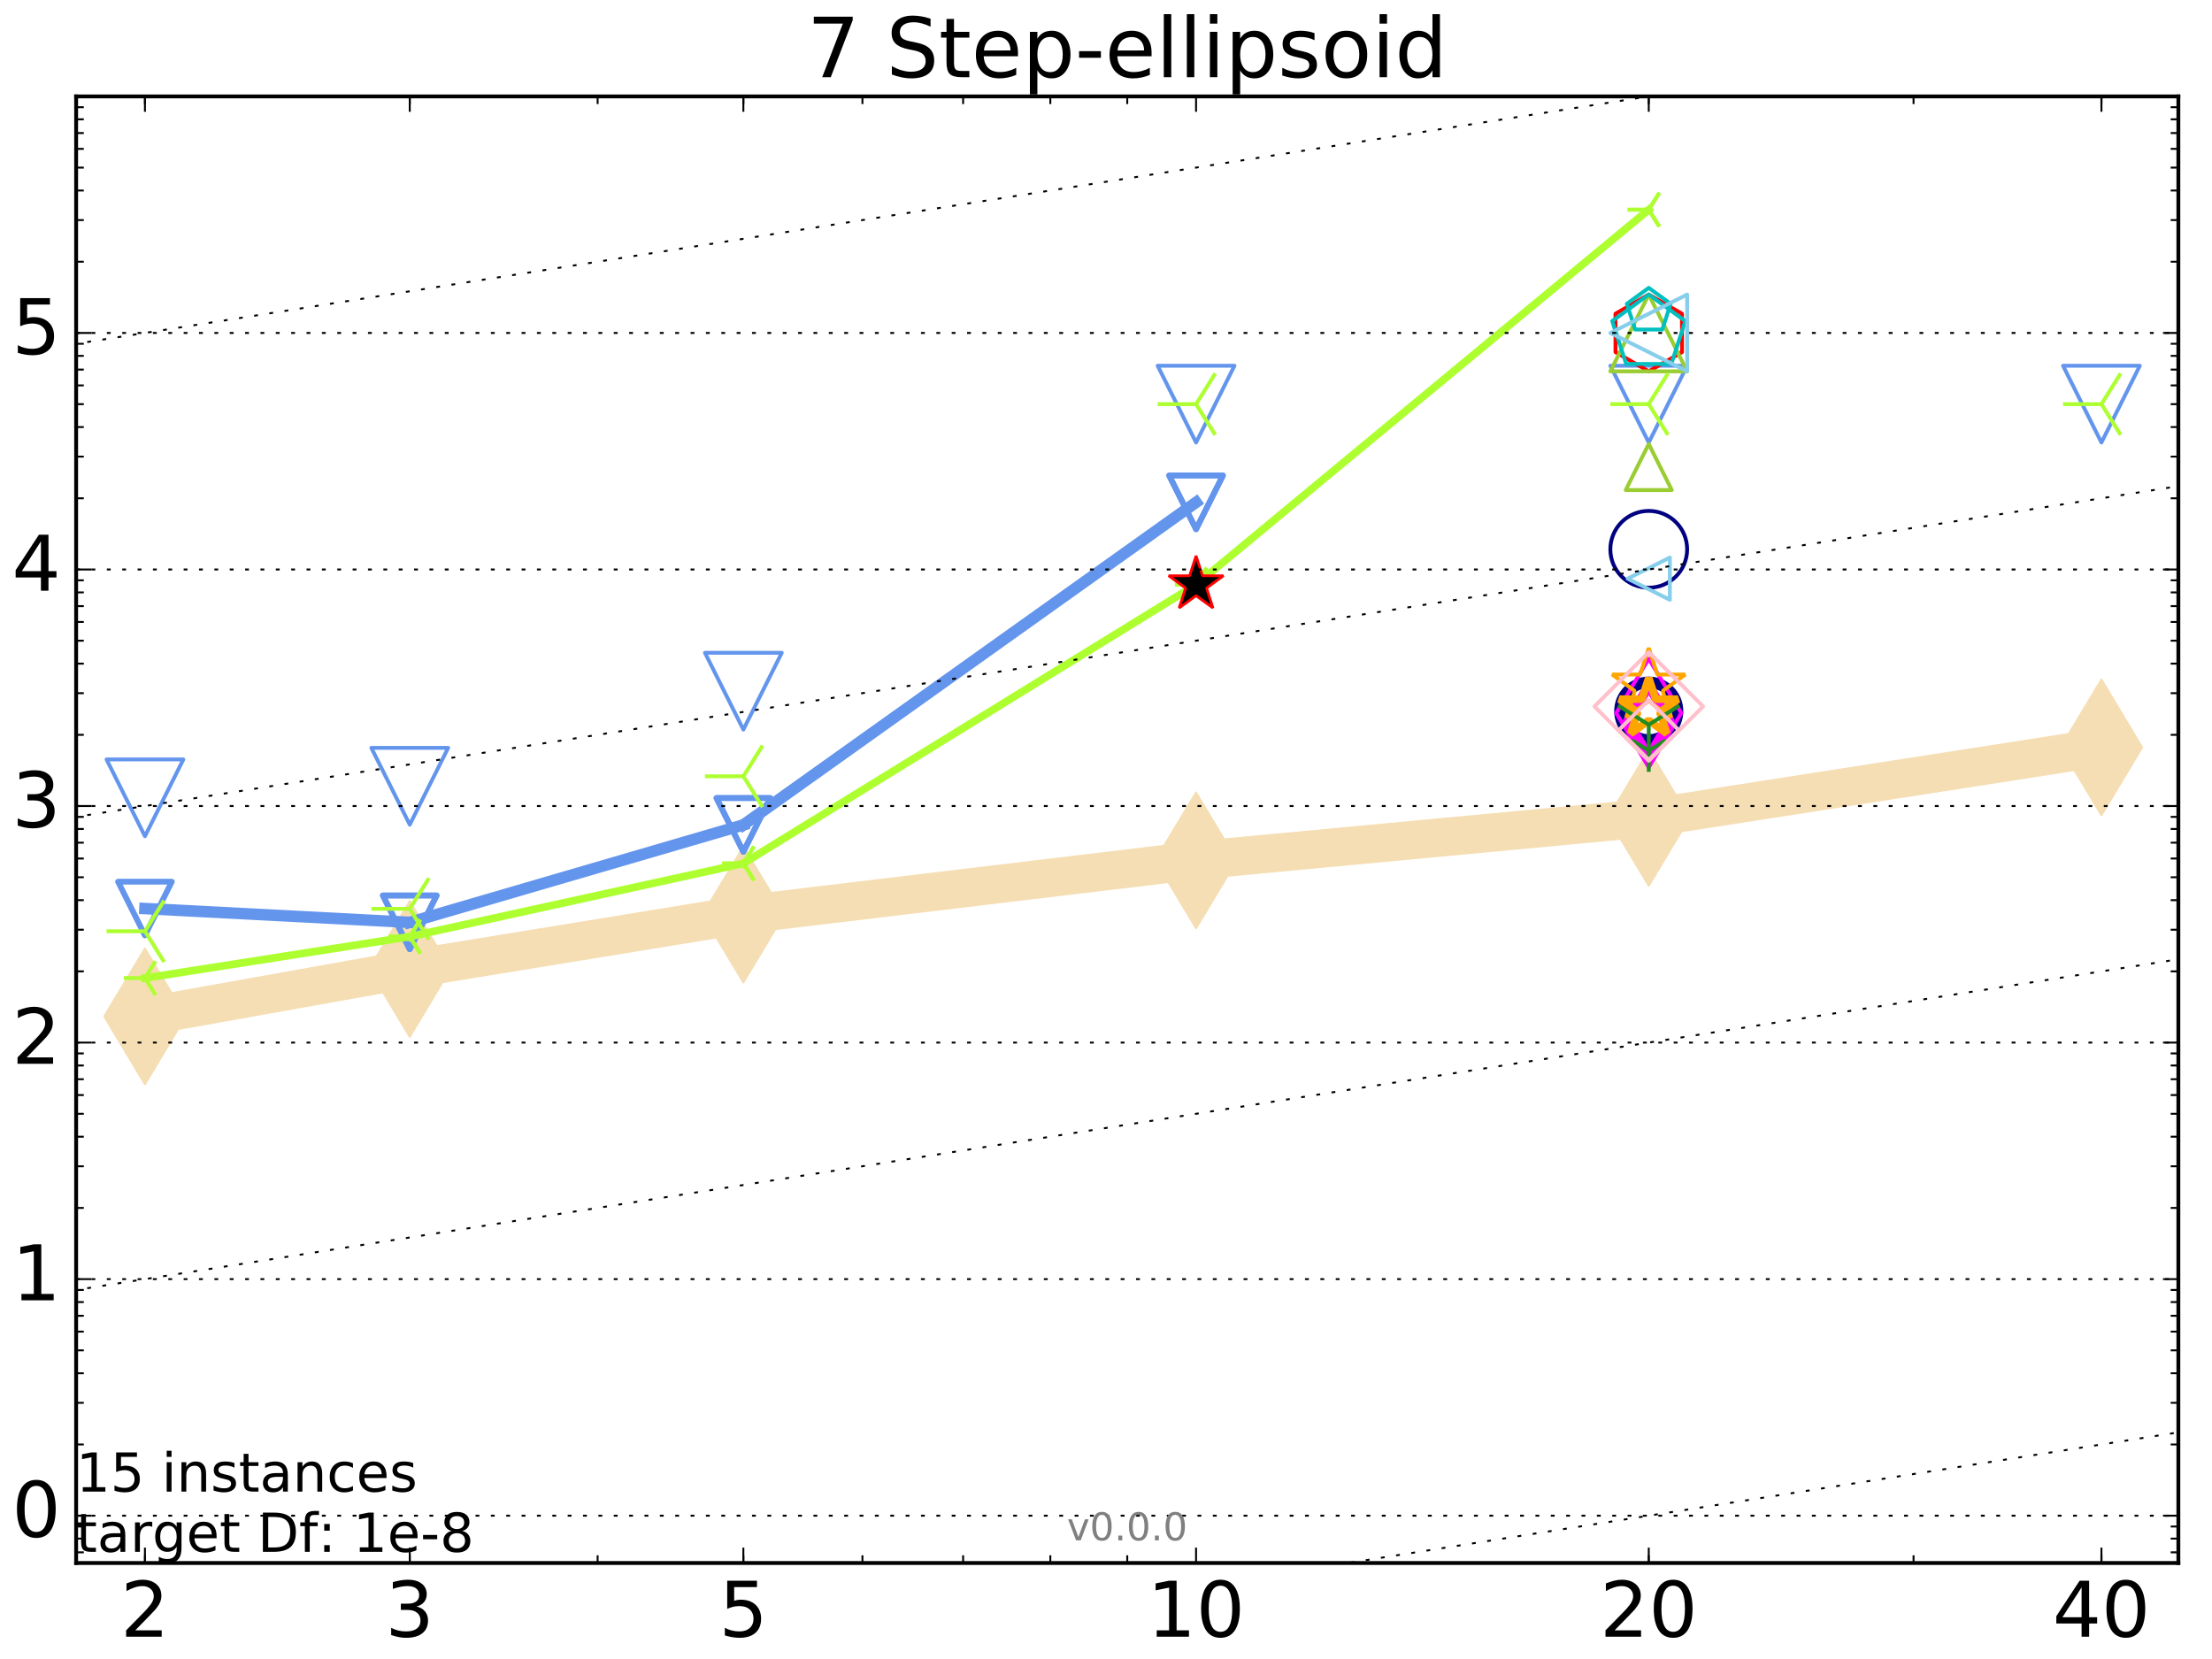 <?xml version="1.0" encoding="utf-8" standalone="no"?>
<!DOCTYPE svg PUBLIC "-//W3C//DTD SVG 1.1//EN"
  "http://www.w3.org/Graphics/SVG/1.1/DTD/svg11.dtd">
<!-- Created with matplotlib (http://matplotlib.org/) -->
<svg height="432pt" version="1.1" viewBox="0 0 576 432" width="576pt" xmlns="http://www.w3.org/2000/svg" xmlns:xlink="http://www.w3.org/1999/xlink">
 <defs>
  <style type="text/css">
*{stroke-linecap:butt;stroke-linejoin:round;stroke-miterlimit:100000;}
  </style>
 </defs>
 <g id="figure_1">
  <g id="patch_1">
   <path d="M 0 432 
L 576 432 
L 576 0 
L 0 0 
z
" style="fill:#ffffff;"/>
  </g>
  <g id="axes_1">
   <g id="patch_2">
    <path d="M 19.825 407 
L 567.24 407 
L 567.24 25.1 
L 19.825 25.1 
z
" style="fill:#ffffff;"/>
   </g>
   <g id="line2d_1">
    <path clip-path="url(#pfb5d97f71a)" d="M 37.743 264.675 
L 106.698 252.328 
L 193.571 238.158 
L 311.451 224.037 
L 429.33 212.973 
L 547.209 194.616 
" style="fill:none;stroke:#f5deb3;stroke-linecap:square;stroke-width:10.0;"/>
    <defs>
     <path d="M -0 17.678 
L 10.607 0 
L 0 -17.678 
L -10.607 -0 
z
" id="m21a278dffc" style="stroke:#f5deb3;stroke-linejoin:miter;stroke-width:0.5;"/>
    </defs>
    <g clip-path="url(#pfb5d97f71a)">
     <use style="fill:#f5deb3;stroke:#f5deb3;stroke-linejoin:miter;stroke-width:0.5;" x="37.743" xlink:href="#m21a278dffc" y="264.675"/>
     <use style="fill:#f5deb3;stroke:#f5deb3;stroke-linejoin:miter;stroke-width:0.5;" x="106.698" xlink:href="#m21a278dffc" y="252.328"/>
     <use style="fill:#f5deb3;stroke:#f5deb3;stroke-linejoin:miter;stroke-width:0.5;" x="193.571" xlink:href="#m21a278dffc" y="238.158"/>
     <use style="fill:#f5deb3;stroke:#f5deb3;stroke-linejoin:miter;stroke-width:0.5;" x="311.451" xlink:href="#m21a278dffc" y="224.037"/>
     <use style="fill:#f5deb3;stroke:#f5deb3;stroke-linejoin:miter;stroke-width:0.5;" x="429.33" xlink:href="#m21a278dffc" y="212.973"/>
     <use style="fill:#f5deb3;stroke:#f5deb3;stroke-linejoin:miter;stroke-width:0.5;" x="547.209" xlink:href="#m21a278dffc" y="194.616"/>
    </g>
   </g>
   <g id="line2d_2">
    <path clip-path="url(#pfb5d97f71a)" d="M 429.33 185.183 
" style="fill:none;stroke:#000080;stroke-linecap:square;stroke-width:4.0;"/>
    <defs>
     <path d="M 0 7.5 
C 1.989 7.5 3.897 6.71 5.303 5.303 
C 6.71 3.897 7.5 1.989 7.5 0 
C 7.5 -1.989 6.71 -3.897 5.303 -5.303 
C 3.897 -6.71 1.989 -7.5 0 -7.5 
C -1.989 -7.5 -3.897 -6.71 -5.303 -5.303 
C -6.71 -3.897 -7.5 -1.989 -7.5 0 
C -7.5 1.989 -6.71 3.897 -5.303 5.303 
C -3.897 6.71 -1.989 7.5 0 7.5 
z
" id="m4b428299e8" style="stroke:#000080;stroke-width:3.0;"/>
    </defs>
    <g clip-path="url(#pfb5d97f71a)">
     <use style="fill:none;stroke:#000080;stroke-width:3.0;" x="429.33" xlink:href="#m4b428299e8" y="185.183"/>
    </g>
   </g>
   <g id="line2d_3"/>
   <g id="line2d_4">
    <defs>
     <path d="M 0 10 
C 2.652 10 5.196 8.946 7.071 7.071 
C 8.946 5.196 10 2.652 10 0 
C 10 -2.652 8.946 -5.196 7.071 -7.071 
C 5.196 -8.946 2.652 -10 0 -10 
C -2.652 -10 -5.196 -8.946 -7.071 -7.071 
C -8.946 -5.196 -10 -2.652 -10 0 
C -10 2.652 -8.946 5.196 -7.071 7.071 
C -5.196 8.946 -2.652 10 0 10 
z
" id="mcd83661986" style="stroke:#000080;"/>
    </defs>
    <g clip-path="url(#pfb5d97f71a)">
     <use style="fill:none;stroke:#000080;" x="429.33" xlink:href="#mcd83661986" y="143.04"/>
    </g>
   </g>
   <g id="line2d_5">
    <path clip-path="url(#pfb5d97f71a)" d="M 429.33 187.821 
" style="fill:none;stroke:#ff00ff;stroke-linecap:square;stroke-width:3.667;"/>
    <defs>
     <path d="M -0 9.192 
L 5.515 0 
L 0 -9.192 
L -5.515 -0 
z
" id="mdcb24e6e58" style="stroke:#ff00ff;stroke-linejoin:miter;stroke-width:2.5;"/>
    </defs>
    <g clip-path="url(#pfb5d97f71a)">
     <use style="fill:none;stroke:#ff00ff;stroke-linejoin:miter;stroke-width:2.5;" x="429.33" xlink:href="#mdcb24e6e58" y="187.821"/>
    </g>
   </g>
   <g id="line2d_6"/>
   <g id="line2d_7">
    <defs>
     <path d="M -0 14.142 
L 8.485 0 
L -0 -14.142 
L -8.485 -0 
z
" id="m1db93ea1ec" style="stroke:#ff00ff;stroke-linejoin:miter;"/>
    </defs>
    <g clip-path="url(#pfb5d97f71a)">
     <use style="fill:none;stroke:#ff00ff;stroke-linejoin:miter;" x="429.33" xlink:href="#m1db93ea1ec" y="185.685"/>
    </g>
   </g>
   <g id="line2d_8">
    <path clip-path="url(#pfb5d97f71a)" d="M 429.33 184.537 
" style="fill:none;stroke:#ffa500;stroke-linecap:square;stroke-width:3.333;"/>
    <defs>
     <path d="M 0 -8 
L -1.796 -2.472 
L -7.608 -2.472 
L -2.906 0.944 
L -4.702 6.472 
L -0 3.056 
L 4.702 6.472 
L 2.906 0.944 
L 7.608 -2.472 
L 1.796 -2.472 
z
" id="m70373455e2" style="stroke:#ffa500;stroke-linejoin:bevel;stroke-width:2.0;"/>
    </defs>
    <g clip-path="url(#pfb5d97f71a)">
     <use style="fill:none;stroke:#ffa500;stroke-linejoin:bevel;stroke-width:2.0;" x="429.33" xlink:href="#m70373455e2" y="184.537"/>
    </g>
   </g>
   <g id="line2d_9"/>
   <g id="line2d_10">
    <defs>
     <path d="M 0 -10 
L -2.245 -3.09 
L -9.511 -3.09 
L -3.633 1.18 
L -5.878 8.09 
L -0 3.82 
L 5.878 8.09 
L 3.633 1.18 
L 9.511 -3.09 
L 2.245 -3.09 
z
" id="me9d65699bd" style="stroke:#ffa500;stroke-linejoin:bevel;"/>
    </defs>
    <g clip-path="url(#pfb5d97f71a)">
     <use style="fill:none;stroke:#ffa500;stroke-linejoin:bevel;" x="429.33" xlink:href="#me9d65699bd" y="178.739"/>
    </g>
   </g>
   <g id="line2d_11">
    <path clip-path="url(#pfb5d97f71a)" d="M 37.743 236.587 
L 106.698 240.177 
" style="fill:none;stroke:#6495ed;stroke-linecap:square;stroke-width:3.0;"/>
    <defs>
     <path d="M -0 7 
L 7 -7 
L -7 -7 
z
" id="m2d7ff81c3f" style="stroke:#6495ed;stroke-linejoin:miter;stroke-width:1.5;"/>
    </defs>
    <g clip-path="url(#pfb5d97f71a)">
     <use style="fill:none;stroke:#6495ed;stroke-linejoin:miter;stroke-width:1.5;" x="37.743" xlink:href="#m2d7ff81c3f" y="236.587"/>
     <use style="fill:none;stroke:#6495ed;stroke-linejoin:miter;stroke-width:1.5;" x="106.698" xlink:href="#m2d7ff81c3f" y="240.177"/>
    </g>
   </g>
   <g id="line2d_12">
    <path clip-path="url(#pfb5d97f71a)" d="M 106.698 240.177 
L 193.571 214.807 
" style="fill:none;stroke:#6495ed;stroke-linecap:square;stroke-width:3.0;"/>
    <g clip-path="url(#pfb5d97f71a)">
     <use style="fill:none;stroke:#6495ed;stroke-linejoin:miter;stroke-width:1.5;" x="106.698" xlink:href="#m2d7ff81c3f" y="240.177"/>
     <use style="fill:none;stroke:#6495ed;stroke-linejoin:miter;stroke-width:1.5;" x="193.571" xlink:href="#m2d7ff81c3f" y="214.807"/>
    </g>
   </g>
   <g id="line2d_13">
    <path clip-path="url(#pfb5d97f71a)" d="M 193.571 214.807 
L 311.451 130.811 
" style="fill:none;stroke:#6495ed;stroke-linecap:square;stroke-width:3.0;"/>
    <g clip-path="url(#pfb5d97f71a)">
     <use style="fill:none;stroke:#6495ed;stroke-linejoin:miter;stroke-width:1.5;" x="193.571" xlink:href="#m2d7ff81c3f" y="214.807"/>
     <use style="fill:none;stroke:#6495ed;stroke-linejoin:miter;stroke-width:1.5;" x="311.451" xlink:href="#m2d7ff81c3f" y="130.811"/>
    </g>
   </g>
   <g id="line2d_14">
    <path clip-path="url(#pfb5d97f71a)" d="M 311.451 130.811 
" style="fill:none;stroke:#6495ed;stroke-linecap:square;stroke-width:3.0;"/>
    <g clip-path="url(#pfb5d97f71a)">
     <use style="fill:none;stroke:#6495ed;stroke-linejoin:miter;stroke-width:1.5;" x="311.451" xlink:href="#m2d7ff81c3f" y="130.811"/>
    </g>
   </g>
   <g id="line2d_15"/>
   <g id="line2d_16">
    <defs>
     <path d="M -0 10 
L 10 -10 
L -10 -10 
z
" id="m7fc07a6483" style="stroke:#6495ed;stroke-linejoin:miter;"/>
    </defs>
    <g clip-path="url(#pfb5d97f71a)">
     <use style="fill:none;stroke:#6495ed;stroke-linejoin:miter;" x="37.743" xlink:href="#m7fc07a6483" y="207.757"/>
     <use style="fill:none;stroke:#6495ed;stroke-linejoin:miter;" x="106.698" xlink:href="#m7fc07a6483" y="204.739"/>
     <use style="fill:none;stroke:#6495ed;stroke-linejoin:miter;" x="193.571" xlink:href="#m7fc07a6483" y="179.987"/>
     <use style="fill:none;stroke:#6495ed;stroke-linejoin:miter;" x="311.451" xlink:href="#m7fc07a6483" y="105.239"/>
     <use style="fill:none;stroke:#6495ed;stroke-linejoin:miter;" x="429.33" xlink:href="#m7fc07a6483" y="105.239"/>
     <use style="fill:none;stroke:#6495ed;stroke-linejoin:miter;" x="547.209" xlink:href="#m7fc07a6483" y="105.239"/>
    </g>
   </g>
   <g id="line2d_17"/>
   <g id="line2d_18">
    <defs>
     <path d="M 0 -10 
L -8.66 -5 
L -8.66 5 
L -0 10 
L 8.66 5 
L 8.66 -5 
z
" id="mfe85f523aa" style="stroke:#ff0000;stroke-linejoin:miter;"/>
    </defs>
    <g clip-path="url(#pfb5d97f71a)">
     <use style="fill:none;stroke:#ff0000;stroke-linejoin:miter;" x="429.33" xlink:href="#mfe85f523aa" y="86.696"/>
    </g>
   </g>
   <g id="line2d_19">
    <path clip-path="url(#pfb5d97f71a)" d="M 429.33 121.612 
" style="fill:none;stroke:#9acd32;stroke-linecap:square;stroke-width:2.333;"/>
    <defs>
     <path d="M 0 -6 
L -6 6 
L 6 6 
z
" id="ma0e21cd5e1" style="stroke:#9acd32;stroke-linejoin:miter;"/>
    </defs>
    <g clip-path="url(#pfb5d97f71a)">
     <use style="fill:none;stroke:#9acd32;stroke-linejoin:miter;" x="429.33" xlink:href="#ma0e21cd5e1" y="121.612"/>
    </g>
   </g>
   <g id="line2d_20"/>
   <g id="line2d_21">
    <defs>
     <path d="M 0 -10 
L -10 10 
L 10 10 
z
" id="mb937a6c3fe" style="stroke:#9acd32;stroke-linejoin:miter;"/>
    </defs>
    <g clip-path="url(#pfb5d97f71a)">
     <use style="fill:none;stroke:#9acd32;stroke-linejoin:miter;" x="429.33" xlink:href="#mb937a6c3fe" y="86.697"/>
    </g>
   </g>
   <g id="line2d_22">
    <path clip-path="url(#pfb5d97f71a)" d="M 429.33 80.96 
" style="fill:none;stroke:#00bfbf;stroke-linecap:square;stroke-width:2.0;"/>
    <defs>
     <path d="M 0 -6 
L -5.706 -1.854 
L -3.527 4.854 
L 3.527 4.854 
L 5.706 -1.854 
z
" id="m4c05385441" style="stroke:#00bfbf;stroke-linejoin:miter;"/>
    </defs>
    <g clip-path="url(#pfb5d97f71a)">
     <use style="fill:none;stroke:#00bfbf;stroke-linejoin:miter;" x="429.33" xlink:href="#m4c05385441" y="80.96"/>
    </g>
   </g>
   <g id="line2d_23"/>
   <g id="line2d_24">
    <defs>
     <path d="M 0 -10 
L -9.511 -3.09 
L -5.878 8.09 
L 5.878 8.09 
L 9.511 -3.09 
z
" id="m7a6f596768" style="stroke:#00bfbf;stroke-linejoin:miter;"/>
    </defs>
    <g clip-path="url(#pfb5d97f71a)">
     <use style="fill:none;stroke:#00bfbf;stroke-linejoin:miter;" x="429.33" xlink:href="#m7a6f596768" y="86.697"/>
    </g>
   </g>
   <g id="line2d_25">
    <path clip-path="url(#pfb5d97f71a)" d="M 37.743 254.69 
L 106.698 243.893 
" style="fill:none;stroke:#adff2f;stroke-linecap:square;stroke-width:2.0;"/>
    <defs>
     <path d="M 0 0 
L -5.5 -0 
M 0 0 
L 2.75 4.4 
M 0 0 
L 2.75 -4.4 
" id="m418a93c170" style="stroke:#adff2f;"/>
    </defs>
    <g clip-path="url(#pfb5d97f71a)">
     <use style="fill:none;stroke:#adff2f;" x="37.743" xlink:href="#m418a93c170" y="254.69"/>
     <use style="fill:none;stroke:#adff2f;" x="106.698" xlink:href="#m418a93c170" y="243.893"/>
    </g>
   </g>
   <g id="line2d_26">
    <path clip-path="url(#pfb5d97f71a)" d="M 106.698 243.893 
L 193.571 224.828 
" style="fill:none;stroke:#adff2f;stroke-linecap:square;stroke-width:2.0;"/>
    <g clip-path="url(#pfb5d97f71a)">
     <use style="fill:none;stroke:#adff2f;" x="106.698" xlink:href="#m418a93c170" y="243.893"/>
     <use style="fill:none;stroke:#adff2f;" x="193.571" xlink:href="#m418a93c170" y="224.828"/>
    </g>
   </g>
   <g id="line2d_27">
    <path clip-path="url(#pfb5d97f71a)" d="M 193.571 224.828 
L 311.451 152.245 
" style="fill:none;stroke:#adff2f;stroke-linecap:square;stroke-width:2.0;"/>
    <g clip-path="url(#pfb5d97f71a)">
     <use style="fill:none;stroke:#adff2f;" x="193.571" xlink:href="#m418a93c170" y="224.828"/>
     <use style="fill:none;stroke:#adff2f;" x="311.451" xlink:href="#m418a93c170" y="152.245"/>
    </g>
   </g>
   <g id="line2d_28">
    <path clip-path="url(#pfb5d97f71a)" d="M 311.451 152.245 
L 429.33 54.601 
" style="fill:none;stroke:#adff2f;stroke-linecap:square;stroke-width:2.0;"/>
    <g clip-path="url(#pfb5d97f71a)">
     <use style="fill:none;stroke:#adff2f;" x="311.451" xlink:href="#m418a93c170" y="152.245"/>
     <use style="fill:none;stroke:#adff2f;" x="429.33" xlink:href="#m418a93c170" y="54.601"/>
    </g>
   </g>
   <g id="line2d_29">
    <path clip-path="url(#pfb5d97f71a)" d="M 429.33 54.601 
" style="fill:none;stroke:#adff2f;stroke-linecap:square;stroke-width:2.0;"/>
    <g clip-path="url(#pfb5d97f71a)">
     <use style="fill:none;stroke:#adff2f;" x="429.33" xlink:href="#m418a93c170" y="54.601"/>
    </g>
   </g>
   <g id="line2d_30"/>
   <g id="line2d_31">
    <defs>
     <path d="M 0 0 
L -10 -0 
M 0 0 
L 5 8 
M 0 0 
L 5 -8 
" id="m7f20ede378" style="stroke:#adff2f;"/>
    </defs>
    <g clip-path="url(#pfb5d97f71a)">
     <use style="fill:none;stroke:#adff2f;" x="37.743" xlink:href="#m7f20ede378" y="242.502"/>
     <use style="fill:none;stroke:#adff2f;" x="106.698" xlink:href="#m7f20ede378" y="236.657"/>
     <use style="fill:none;stroke:#adff2f;" x="193.571" xlink:href="#m7f20ede378" y="202.149"/>
     <use style="fill:none;stroke:#adff2f;" x="311.451" xlink:href="#m7f20ede378" y="105.239"/>
     <use style="fill:none;stroke:#adff2f;" x="429.33" xlink:href="#m7f20ede378" y="105.239"/>
     <use style="fill:none;stroke:#adff2f;" x="547.209" xlink:href="#m7f20ede378" y="105.239"/>
    </g>
   </g>
   <g id="line2d_32">
    <path clip-path="url(#pfb5d97f71a)" d="M 429.33 195.492 
" style="fill:none;stroke:#228b22;stroke-linecap:square;stroke-width:2.0;"/>
    <defs>
     <path d="M 0 0 
L 0 5.5 
M 0 0 
L 4.4 -2.75 
M 0 0 
L -4.4 -2.75 
" id="me9007b9fca" style="stroke:#228b22;"/>
    </defs>
    <g clip-path="url(#pfb5d97f71a)">
     <use style="fill:none;stroke:#228b22;" x="429.33" xlink:href="#me9007b9fca" y="195.492"/>
    </g>
   </g>
   <g id="line2d_33"/>
   <g id="line2d_34">
    <defs>
     <path d="M 0 0 
L 0 10 
M 0 0 
L 8 -5 
M 0 0 
L -8 -5 
" id="m58ac6ead00" style="stroke:#228b22;"/>
    </defs>
    <g clip-path="url(#pfb5d97f71a)">
     <use style="fill:none;stroke:#228b22;" x="429.33" xlink:href="#m58ac6ead00" y="188.712"/>
    </g>
   </g>
   <g id="line2d_35">
    <path clip-path="url(#pfb5d97f71a)" d="M 429.33 190.093 
" style="fill:none;stroke:#ffc0cb;stroke-linecap:square;stroke-width:2.0;"/>
    <defs>
     <path d="M -0 7.778 
L 7.778 0 
L 0 -7.778 
L -7.778 -0 
z
" id="m751abd5f91" style="stroke:#ffc0cb;stroke-linejoin:miter;"/>
    </defs>
    <g clip-path="url(#pfb5d97f71a)">
     <use style="fill:none;stroke:#ffc0cb;stroke-linejoin:miter;" x="429.33" xlink:href="#m751abd5f91" y="190.093"/>
    </g>
   </g>
   <g id="line2d_36"/>
   <g id="line2d_37">
    <defs>
     <path d="M -0 14.142 
L 14.142 0 
L 0 -14.142 
L -14.142 -0 
z
" id="mefaf049709" style="stroke:#ffc0cb;stroke-linejoin:miter;"/>
    </defs>
    <g clip-path="url(#pfb5d97f71a)">
     <use style="fill:none;stroke:#ffc0cb;stroke-linejoin:miter;" x="429.33" xlink:href="#mefaf049709" y="183.957"/>
    </g>
   </g>
   <g id="line2d_38">
    <path clip-path="url(#pfb5d97f71a)" d="M 429.33 150.685 
" style="fill:none;stroke:#87ceeb;stroke-linecap:square;stroke-width:2.0;"/>
    <defs>
     <path d="M -5.5 -0 
L 5.5 5.5 
L 5.5 -5.5 
z
" id="m21df80731a" style="stroke:#87ceeb;stroke-linejoin:miter;"/>
    </defs>
    <g clip-path="url(#pfb5d97f71a)">
     <use style="fill:none;stroke:#87ceeb;stroke-linejoin:miter;" x="429.33" xlink:href="#m21df80731a" y="150.685"/>
    </g>
   </g>
   <g id="line2d_39"/>
   <g id="line2d_40">
    <defs>
     <path d="M -10 -0 
L 10 10 
L 10 -10 
z
" id="m9eb7661111" style="stroke:#87ceeb;stroke-linejoin:miter;"/>
    </defs>
    <g clip-path="url(#pfb5d97f71a)">
     <use style="fill:none;stroke:#87ceeb;stroke-linejoin:miter;" x="429.33" xlink:href="#m9eb7661111" y="86.697"/>
    </g>
   </g>
   <g id="line2d_41">
    <defs>
     <path d="M 0 -7.5 
L -1.684 -2.318 
L -7.133 -2.318 
L -2.725 0.885 
L -4.408 6.068 
L -0 2.865 
L 4.408 6.068 
L 2.725 0.885 
L 7.133 -2.318 
L 1.684 -2.318 
z
" id="m79d1153290" style="stroke:#ff0000;stroke-linejoin:bevel;stroke-width:0.7;"/>
    </defs>
    <g clip-path="url(#pfb5d97f71a)">
     <use style="stroke:#ff0000;stroke-linejoin:bevel;stroke-width:0.7;" x="311.451" xlink:href="#m79d1153290" y="152.245"/>
    </g>
   </g>
   <g id="line2d_42">
    <path clip-path="url(#pfb5d97f71a)" d="M -353.844 517.874 
M 185.724 433 
L 577 371.452 
" style="fill:none;stroke:#000000;stroke-dasharray:1,3;stroke-dashoffset:0.0;stroke-width:0.5;"/>
   </g>
   <g id="line2d_43">
    <path clip-path="url(#pfb5d97f71a)" d="M -353.844 394.681 
M -1 339.178 
L 577 248.259 
" style="fill:none;stroke:#000000;stroke-dasharray:1,3;stroke-dashoffset:0.0;stroke-width:0.5;"/>
   </g>
   <g id="line2d_44">
    <path clip-path="url(#pfb5d97f71a)" d="M -353.844 271.487 
M -1 215.985 
L 577 125.065 
" style="fill:none;stroke:#000000;stroke-dasharray:1,3;stroke-dashoffset:0.0;stroke-width:0.5;"/>
   </g>
   <g id="line2d_45">
    <path clip-path="url(#pfb5d97f71a)" d="M -353.844 148.294 
M -1 92.791 
L 577 1.871 
" style="fill:none;stroke:#000000;stroke-dasharray:1,3;stroke-dashoffset:0.0;stroke-width:0.5;"/>
   </g>
   <g id="line2d_46">
    <path clip-path="url(#pfb5d97f71a)" d="M -353.844 25.1 
" style="fill:none;stroke:#000000;stroke-dasharray:1,3;stroke-dashoffset:0.0;stroke-width:0.5;"/>
   </g>
   <g id="patch_3">
    <path d="M 19.825 25.1 
L 567.24 25.1 
" style="fill:none;stroke:#000000;stroke-linecap:square;stroke-linejoin:miter;"/>
   </g>
   <g id="patch_4">
    <path d="M 567.24 407 
L 567.24 25.1 
" style="fill:none;stroke:#000000;stroke-linecap:square;stroke-linejoin:miter;"/>
   </g>
   <g id="patch_5">
    <path d="M 19.825 407 
L 567.24 407 
" style="fill:none;stroke:#000000;stroke-linecap:square;stroke-linejoin:miter;"/>
   </g>
   <g id="patch_6">
    <path d="M 19.825 407 
L 19.825 25.1 
" style="fill:none;stroke:#000000;stroke-linecap:square;stroke-linejoin:miter;"/>
   </g>
   <g id="matplotlib.axis_1">
    <g id="xtick_1">
     <g id="line2d_47">
      <defs>
       <path d="M 0 0 
L 0 -4 
" id="mf547103a39" style="stroke:#000000;stroke-width:0.5;"/>
      </defs>
      <g>
       <use style="stroke:#000000;stroke-width:0.5;" x="37.743" xlink:href="#mf547103a39" y="407.0"/>
      </g>
     </g>
     <g id="line2d_48">
      <defs>
       <path d="M 0 0 
L 0 4 
" id="m0c48e98f51" style="stroke:#000000;stroke-width:0.5;"/>
      </defs>
      <g>
       <use style="stroke:#000000;stroke-width:0.5;" x="37.743" xlink:href="#m0c48e98f51" y="25.1"/>
      </g>
     </g>
     <g id="text_1">
      <!-- 2 -->
      <defs>
       <path d="M 19.188 8.297 
L 53.609 8.297 
L 53.609 0 
L 7.328 0 
L 7.328 8.297 
Q 12.938 14.109 22.625 23.891 
Q 32.328 33.688 34.812 36.531 
Q 39.547 41.844 41.422 45.531 
Q 43.312 49.219 43.312 52.781 
Q 43.312 58.594 39.234 62.25 
Q 35.156 65.922 28.609 65.922 
Q 23.969 65.922 18.812 64.312 
Q 13.672 62.703 7.812 59.422 
L 7.812 69.391 
Q 13.766 71.781 18.938 73 
Q 24.125 74.219 28.422 74.219 
Q 39.75 74.219 46.484 68.547 
Q 53.219 62.891 53.219 53.422 
Q 53.219 48.922 51.531 44.891 
Q 49.859 40.875 45.406 35.406 
Q 44.188 33.984 37.641 27.219 
Q 31.109 20.453 19.188 8.297 
" id="BitstreamVeraSans-Roman-32"/>
      </defs>
      <g transform="translate(31.381 426.197)scale(0.2 -0.2)">
       <use xlink:href="#BitstreamVeraSans-Roman-32"/>
      </g>
     </g>
    </g>
    <g id="xtick_2">
     <g id="line2d_49">
      <g>
       <use style="stroke:#000000;stroke-width:0.5;" x="106.698" xlink:href="#mf547103a39" y="407.0"/>
      </g>
     </g>
     <g id="line2d_50">
      <g>
       <use style="stroke:#000000;stroke-width:0.5;" x="106.698" xlink:href="#m0c48e98f51" y="25.1"/>
      </g>
     </g>
     <g id="text_2">
      <!-- 3 -->
      <defs>
       <path d="M 40.578 39.312 
Q 47.656 37.797 51.625 33 
Q 55.609 28.219 55.609 21.188 
Q 55.609 10.406 48.188 4.484 
Q 40.766 -1.422 27.094 -1.422 
Q 22.516 -1.422 17.656 -0.516 
Q 12.797 0.391 7.625 2.203 
L 7.625 11.719 
Q 11.719 9.328 16.594 8.109 
Q 21.484 6.891 26.812 6.891 
Q 36.078 6.891 40.938 10.547 
Q 45.797 14.203 45.797 21.188 
Q 45.797 27.641 41.281 31.266 
Q 36.766 34.906 28.719 34.906 
L 20.219 34.906 
L 20.219 43.016 
L 29.109 43.016 
Q 36.375 43.016 40.234 45.922 
Q 44.094 48.828 44.094 54.297 
Q 44.094 59.906 40.109 62.906 
Q 36.141 65.922 28.719 65.922 
Q 24.656 65.922 20.016 65.031 
Q 15.375 64.156 9.812 62.312 
L 9.812 71.094 
Q 15.438 72.656 20.344 73.438 
Q 25.25 74.219 29.594 74.219 
Q 40.828 74.219 47.359 69.109 
Q 53.906 64.016 53.906 55.328 
Q 53.906 49.266 50.438 45.094 
Q 46.969 40.922 40.578 39.312 
" id="BitstreamVeraSans-Roman-33"/>
      </defs>
      <g transform="translate(100.336 426.197)scale(0.2 -0.2)">
       <use xlink:href="#BitstreamVeraSans-Roman-33"/>
      </g>
     </g>
    </g>
    <g id="xtick_3">
     <g id="line2d_51">
      <g>
       <use style="stroke:#000000;stroke-width:0.5;" x="193.571" xlink:href="#mf547103a39" y="407.0"/>
      </g>
     </g>
     <g id="line2d_52">
      <g>
       <use style="stroke:#000000;stroke-width:0.5;" x="193.571" xlink:href="#m0c48e98f51" y="25.1"/>
      </g>
     </g>
     <g id="text_3">
      <!-- 5 -->
      <defs>
       <path d="M 10.797 72.906 
L 49.516 72.906 
L 49.516 64.594 
L 19.828 64.594 
L 19.828 46.734 
Q 21.969 47.469 24.109 47.828 
Q 26.266 48.188 28.422 48.188 
Q 40.625 48.188 47.75 41.5 
Q 54.891 34.812 54.891 23.391 
Q 54.891 11.625 47.562 5.094 
Q 40.234 -1.422 26.906 -1.422 
Q 22.312 -1.422 17.547 -0.641 
Q 12.797 0.141 7.719 1.703 
L 7.719 11.625 
Q 12.109 9.234 16.797 8.062 
Q 21.484 6.891 26.703 6.891 
Q 35.156 6.891 40.078 11.328 
Q 45.016 15.766 45.016 23.391 
Q 45.016 31 40.078 35.438 
Q 35.156 39.891 26.703 39.891 
Q 22.75 39.891 18.812 39.016 
Q 14.891 38.141 10.797 36.281 
z
" id="BitstreamVeraSans-Roman-35"/>
      </defs>
      <g transform="translate(187.209 426.197)scale(0.2 -0.2)">
       <use xlink:href="#BitstreamVeraSans-Roman-35"/>
      </g>
     </g>
    </g>
    <g id="xtick_4">
     <g id="line2d_53">
      <g>
       <use style="stroke:#000000;stroke-width:0.5;" x="311.451" xlink:href="#mf547103a39" y="407.0"/>
      </g>
     </g>
     <g id="line2d_54">
      <g>
       <use style="stroke:#000000;stroke-width:0.5;" x="311.451" xlink:href="#m0c48e98f51" y="25.1"/>
      </g>
     </g>
     <g id="text_4">
      <!-- 10 -->
      <defs>
       <path d="M 31.781 66.406 
Q 24.172 66.406 20.328 58.906 
Q 16.5 51.422 16.5 36.375 
Q 16.5 21.391 20.328 13.891 
Q 24.172 6.391 31.781 6.391 
Q 39.453 6.391 43.281 13.891 
Q 47.125 21.391 47.125 36.375 
Q 47.125 51.422 43.281 58.906 
Q 39.453 66.406 31.781 66.406 
M 31.781 74.219 
Q 44.047 74.219 50.516 64.516 
Q 56.984 54.828 56.984 36.375 
Q 56.984 17.969 50.516 8.266 
Q 44.047 -1.422 31.781 -1.422 
Q 19.531 -1.422 13.062 8.266 
Q 6.594 17.969 6.594 36.375 
Q 6.594 54.828 13.062 64.516 
Q 19.531 74.219 31.781 74.219 
" id="BitstreamVeraSans-Roman-30"/>
       <path d="M 12.406 8.297 
L 28.516 8.297 
L 28.516 63.922 
L 10.984 60.406 
L 10.984 69.391 
L 28.422 72.906 
L 38.281 72.906 
L 38.281 8.297 
L 54.391 8.297 
L 54.391 0 
L 12.406 0 
z
" id="BitstreamVeraSans-Roman-31"/>
      </defs>
      <g transform="translate(298.726 426.197)scale(0.2 -0.2)">
       <use xlink:href="#BitstreamVeraSans-Roman-31"/>
       <use x="63.623" xlink:href="#BitstreamVeraSans-Roman-30"/>
      </g>
     </g>
    </g>
    <g id="xtick_5">
     <g id="line2d_55">
      <g>
       <use style="stroke:#000000;stroke-width:0.5;" x="429.33" xlink:href="#mf547103a39" y="407.0"/>
      </g>
     </g>
     <g id="line2d_56">
      <g>
       <use style="stroke:#000000;stroke-width:0.5;" x="429.33" xlink:href="#m0c48e98f51" y="25.1"/>
      </g>
     </g>
     <g id="text_5">
      <!-- 20 -->
      <g transform="translate(416.605 426.197)scale(0.2 -0.2)">
       <use xlink:href="#BitstreamVeraSans-Roman-32"/>
       <use x="63.623" xlink:href="#BitstreamVeraSans-Roman-30"/>
      </g>
     </g>
    </g>
    <g id="xtick_6">
     <g id="line2d_57">
      <g>
       <use style="stroke:#000000;stroke-width:0.5;" x="547.209" xlink:href="#mf547103a39" y="407.0"/>
      </g>
     </g>
     <g id="line2d_58">
      <g>
       <use style="stroke:#000000;stroke-width:0.5;" x="547.209" xlink:href="#m0c48e98f51" y="25.1"/>
      </g>
     </g>
     <g id="text_6">
      <!-- 40 -->
      <defs>
       <path d="M 37.797 64.312 
L 12.891 25.391 
L 37.797 25.391 
z
M 35.203 72.906 
L 47.609 72.906 
L 47.609 25.391 
L 58.016 25.391 
L 58.016 17.188 
L 47.609 17.188 
L 47.609 0 
L 37.797 0 
L 37.797 17.188 
L 4.891 17.188 
L 4.891 26.703 
z
" id="BitstreamVeraSans-Roman-34"/>
      </defs>
      <g transform="translate(534.484 426.197)scale(0.2 -0.2)">
       <use xlink:href="#BitstreamVeraSans-Roman-34"/>
       <use x="63.623" xlink:href="#BitstreamVeraSans-Roman-30"/>
      </g>
     </g>
    </g>
    <g id="xtick_7">
     <g id="line2d_59">
      <defs>
       <path d="M 0 0 
L 0 -2 
" id="mc66dc591c4" style="stroke:#000000;stroke-width:0.5;"/>
      </defs>
      <g>
       <use style="stroke:#000000;stroke-width:0.5;" x="37.743" xlink:href="#mc66dc591c4" y="407.0"/>
      </g>
     </g>
     <g id="line2d_60">
      <defs>
       <path d="M 0 0 
L 0 2 
" id="md1aaa0614e" style="stroke:#000000;stroke-width:0.5;"/>
      </defs>
      <g>
       <use style="stroke:#000000;stroke-width:0.5;" x="37.743" xlink:href="#md1aaa0614e" y="25.1"/>
      </g>
     </g>
    </g>
    <g id="xtick_8">
     <g id="line2d_61">
      <g>
       <use style="stroke:#000000;stroke-width:0.5;" x="106.698" xlink:href="#mc66dc591c4" y="407.0"/>
      </g>
     </g>
     <g id="line2d_62">
      <g>
       <use style="stroke:#000000;stroke-width:0.5;" x="106.698" xlink:href="#md1aaa0614e" y="25.1"/>
      </g>
     </g>
    </g>
    <g id="xtick_9">
     <g id="line2d_63">
      <g>
       <use style="stroke:#000000;stroke-width:0.5;" x="155.622" xlink:href="#mc66dc591c4" y="407.0"/>
      </g>
     </g>
     <g id="line2d_64">
      <g>
       <use style="stroke:#000000;stroke-width:0.5;" x="155.622" xlink:href="#md1aaa0614e" y="25.1"/>
      </g>
     </g>
    </g>
    <g id="xtick_10">
     <g id="line2d_65">
      <g>
       <use style="stroke:#000000;stroke-width:0.5;" x="193.571" xlink:href="#mc66dc591c4" y="407.0"/>
      </g>
     </g>
     <g id="line2d_66">
      <g>
       <use style="stroke:#000000;stroke-width:0.5;" x="193.571" xlink:href="#md1aaa0614e" y="25.1"/>
      </g>
     </g>
    </g>
    <g id="xtick_11">
     <g id="line2d_67">
      <g>
       <use style="stroke:#000000;stroke-width:0.5;" x="224.577" xlink:href="#mc66dc591c4" y="407.0"/>
      </g>
     </g>
     <g id="line2d_68">
      <g>
       <use style="stroke:#000000;stroke-width:0.5;" x="224.577" xlink:href="#md1aaa0614e" y="25.1"/>
      </g>
     </g>
    </g>
    <g id="xtick_12">
     <g id="line2d_69">
      <g>
       <use style="stroke:#000000;stroke-width:0.5;" x="250.793" xlink:href="#mc66dc591c4" y="407.0"/>
      </g>
     </g>
     <g id="line2d_70">
      <g>
       <use style="stroke:#000000;stroke-width:0.5;" x="250.793" xlink:href="#md1aaa0614e" y="25.1"/>
      </g>
     </g>
    </g>
    <g id="xtick_13">
     <g id="line2d_71">
      <g>
       <use style="stroke:#000000;stroke-width:0.5;" x="273.502" xlink:href="#mc66dc591c4" y="407.0"/>
      </g>
     </g>
     <g id="line2d_72">
      <g>
       <use style="stroke:#000000;stroke-width:0.5;" x="273.502" xlink:href="#md1aaa0614e" y="25.1"/>
      </g>
     </g>
    </g>
    <g id="xtick_14">
     <g id="line2d_73">
      <g>
       <use style="stroke:#000000;stroke-width:0.5;" x="293.533" xlink:href="#mc66dc591c4" y="407.0"/>
      </g>
     </g>
     <g id="line2d_74">
      <g>
       <use style="stroke:#000000;stroke-width:0.5;" x="293.533" xlink:href="#md1aaa0614e" y="25.1"/>
      </g>
     </g>
    </g>
    <g id="xtick_15">
     <g id="line2d_75">
      <g>
       <use style="stroke:#000000;stroke-width:0.5;" x="429.33" xlink:href="#mc66dc591c4" y="407.0"/>
      </g>
     </g>
     <g id="line2d_76">
      <g>
       <use style="stroke:#000000;stroke-width:0.5;" x="429.33" xlink:href="#md1aaa0614e" y="25.1"/>
      </g>
     </g>
    </g>
    <g id="xtick_16">
     <g id="line2d_77">
      <g>
       <use style="stroke:#000000;stroke-width:0.5;" x="498.285" xlink:href="#mc66dc591c4" y="407.0"/>
      </g>
     </g>
     <g id="line2d_78">
      <g>
       <use style="stroke:#000000;stroke-width:0.5;" x="498.285" xlink:href="#md1aaa0614e" y="25.1"/>
      </g>
     </g>
    </g>
    <g id="xtick_17">
     <g id="line2d_79">
      <g>
       <use style="stroke:#000000;stroke-width:0.5;" x="547.209" xlink:href="#mc66dc591c4" y="407.0"/>
      </g>
     </g>
     <g id="line2d_80">
      <g>
       <use style="stroke:#000000;stroke-width:0.5;" x="547.209" xlink:href="#md1aaa0614e" y="25.1"/>
      </g>
     </g>
    </g>
   </g>
   <g id="matplotlib.axis_2">
    <g id="ytick_1">
     <g id="line2d_81">
      <path clip-path="url(#pfb5d97f71a)" d="M 19.825 394.681 
L 567.24 394.681 
" style="fill:none;stroke:#000000;stroke-dasharray:1,3;stroke-dashoffset:0.0;stroke-width:0.5;"/>
     </g>
     <g id="line2d_82">
      <defs>
       <path d="M 0 0 
L 4 0 
" id="m509658c0ca" style="stroke:#000000;stroke-width:0.5;"/>
      </defs>
      <g>
       <use style="stroke:#000000;stroke-width:0.5;" x="19.825" xlink:href="#m509658c0ca" y="394.681"/>
      </g>
     </g>
     <g id="line2d_83">
      <defs>
       <path d="M 0 0 
L -4 0 
" id="mcc1f41223b" style="stroke:#000000;stroke-width:0.5;"/>
      </defs>
      <g>
       <use style="stroke:#000000;stroke-width:0.5;" x="567.24" xlink:href="#mcc1f41223b" y="394.681"/>
      </g>
     </g>
     <g id="text_7">
      <!-- 0 -->
      <g transform="translate(3.1 400.199)scale(0.2 -0.2)">
       <use xlink:href="#BitstreamVeraSans-Roman-30"/>
      </g>
     </g>
    </g>
    <g id="ytick_2">
     <g id="line2d_84">
      <path clip-path="url(#pfb5d97f71a)" d="M 19.825 333.084 
L 567.24 333.084 
" style="fill:none;stroke:#000000;stroke-dasharray:1,3;stroke-dashoffset:0.0;stroke-width:0.5;"/>
     </g>
     <g id="line2d_85">
      <g>
       <use style="stroke:#000000;stroke-width:0.5;" x="19.825" xlink:href="#m509658c0ca" y="333.084"/>
      </g>
     </g>
     <g id="line2d_86">
      <g>
       <use style="stroke:#000000;stroke-width:0.5;" x="567.24" xlink:href="#mcc1f41223b" y="333.084"/>
      </g>
     </g>
     <g id="text_8">
      <!-- 1 -->
      <g transform="translate(3.1 338.603)scale(0.2 -0.2)">
       <use xlink:href="#BitstreamVeraSans-Roman-31"/>
      </g>
     </g>
    </g>
    <g id="ytick_3">
     <g id="line2d_87">
      <path clip-path="url(#pfb5d97f71a)" d="M 19.825 271.487 
L 567.24 271.487 
" style="fill:none;stroke:#000000;stroke-dasharray:1,3;stroke-dashoffset:0.0;stroke-width:0.5;"/>
     </g>
     <g id="line2d_88">
      <g>
       <use style="stroke:#000000;stroke-width:0.5;" x="19.825" xlink:href="#m509658c0ca" y="271.487"/>
      </g>
     </g>
     <g id="line2d_89">
      <g>
       <use style="stroke:#000000;stroke-width:0.5;" x="567.24" xlink:href="#mcc1f41223b" y="271.487"/>
      </g>
     </g>
     <g id="text_9">
      <!-- 2 -->
      <g transform="translate(3.1 277.006)scale(0.2 -0.2)">
       <use xlink:href="#BitstreamVeraSans-Roman-32"/>
      </g>
     </g>
    </g>
    <g id="ytick_4">
     <g id="line2d_90">
      <path clip-path="url(#pfb5d97f71a)" d="M 19.825 209.89 
L 567.24 209.89 
" style="fill:none;stroke:#000000;stroke-dasharray:1,3;stroke-dashoffset:0.0;stroke-width:0.5;"/>
     </g>
     <g id="line2d_91">
      <g>
       <use style="stroke:#000000;stroke-width:0.5;" x="19.825" xlink:href="#m509658c0ca" y="209.89"/>
      </g>
     </g>
     <g id="line2d_92">
      <g>
       <use style="stroke:#000000;stroke-width:0.5;" x="567.24" xlink:href="#mcc1f41223b" y="209.89"/>
      </g>
     </g>
     <g id="text_10">
      <!-- 3 -->
      <g transform="translate(3.1 215.409)scale(0.2 -0.2)">
       <use xlink:href="#BitstreamVeraSans-Roman-33"/>
      </g>
     </g>
    </g>
    <g id="ytick_5">
     <g id="line2d_93">
      <path clip-path="url(#pfb5d97f71a)" d="M 19.825 148.294 
L 567.24 148.294 
" style="fill:none;stroke:#000000;stroke-dasharray:1,3;stroke-dashoffset:0.0;stroke-width:0.5;"/>
     </g>
     <g id="line2d_94">
      <g>
       <use style="stroke:#000000;stroke-width:0.5;" x="19.825" xlink:href="#m509658c0ca" y="148.294"/>
      </g>
     </g>
     <g id="line2d_95">
      <g>
       <use style="stroke:#000000;stroke-width:0.5;" x="567.24" xlink:href="#mcc1f41223b" y="148.294"/>
      </g>
     </g>
     <g id="text_11">
      <!-- 4 -->
      <g transform="translate(3.1 153.812)scale(0.2 -0.2)">
       <use xlink:href="#BitstreamVeraSans-Roman-34"/>
      </g>
     </g>
    </g>
    <g id="ytick_6">
     <g id="line2d_96">
      <path clip-path="url(#pfb5d97f71a)" d="M 19.825 86.697 
L 567.24 86.697 
" style="fill:none;stroke:#000000;stroke-dasharray:1,3;stroke-dashoffset:0.0;stroke-width:0.5;"/>
     </g>
     <g id="line2d_97">
      <g>
       <use style="stroke:#000000;stroke-width:0.5;" x="19.825" xlink:href="#m509658c0ca" y="86.697"/>
      </g>
     </g>
     <g id="line2d_98">
      <g>
       <use style="stroke:#000000;stroke-width:0.5;" x="567.24" xlink:href="#mcc1f41223b" y="86.697"/>
      </g>
     </g>
     <g id="text_12">
      <!-- 5 -->
      <g transform="translate(3.1 92.216)scale(0.2 -0.2)">
       <use xlink:href="#BitstreamVeraSans-Roman-35"/>
      </g>
     </g>
    </g>
    <g id="ytick_7">
     <g id="line2d_99">
      <defs>
       <path d="M 0 0 
L 2 0 
" id="mbbe4be169f" style="stroke:#000000;stroke-width:0.5;"/>
      </defs>
      <g>
       <use style="stroke:#000000;stroke-width:0.5;" x="19.825" xlink:href="#mbbe4be169f" y="404.222"/>
      </g>
     </g>
     <g id="line2d_100">
      <defs>
       <path d="M 0 0 
L -2 0 
" id="m8e82179980" style="stroke:#000000;stroke-width:0.5;"/>
      </defs>
      <g>
       <use style="stroke:#000000;stroke-width:0.5;" x="567.24" xlink:href="#m8e82179980" y="404.222"/>
      </g>
     </g>
    </g>
    <g id="ytick_8">
     <g id="line2d_101">
      <g>
       <use style="stroke:#000000;stroke-width:0.5;" x="19.825" xlink:href="#mbbe4be169f" y="400.65"/>
      </g>
     </g>
     <g id="line2d_102">
      <g>
       <use style="stroke:#000000;stroke-width:0.5;" x="567.24" xlink:href="#m8e82179980" y="400.65"/>
      </g>
     </g>
    </g>
    <g id="ytick_9">
     <g id="line2d_103">
      <g>
       <use style="stroke:#000000;stroke-width:0.5;" x="19.825" xlink:href="#mbbe4be169f" y="397.499"/>
      </g>
     </g>
     <g id="line2d_104">
      <g>
       <use style="stroke:#000000;stroke-width:0.5;" x="567.24" xlink:href="#m8e82179980" y="397.499"/>
      </g>
     </g>
    </g>
    <g id="ytick_10">
     <g id="line2d_105">
      <g>
       <use style="stroke:#000000;stroke-width:0.5;" x="19.825" xlink:href="#mbbe4be169f" y="376.138"/>
      </g>
     </g>
     <g id="line2d_106">
      <g>
       <use style="stroke:#000000;stroke-width:0.5;" x="567.24" xlink:href="#m8e82179980" y="376.138"/>
      </g>
     </g>
    </g>
    <g id="ytick_11">
     <g id="line2d_107">
      <g>
       <use style="stroke:#000000;stroke-width:0.5;" x="19.825" xlink:href="#mbbe4be169f" y="365.292"/>
      </g>
     </g>
     <g id="line2d_108">
      <g>
       <use style="stroke:#000000;stroke-width:0.5;" x="567.24" xlink:href="#m8e82179980" y="365.292"/>
      </g>
     </g>
    </g>
    <g id="ytick_12">
     <g id="line2d_109">
      <g>
       <use style="stroke:#000000;stroke-width:0.5;" x="19.825" xlink:href="#mbbe4be169f" y="357.596"/>
      </g>
     </g>
     <g id="line2d_110">
      <g>
       <use style="stroke:#000000;stroke-width:0.5;" x="567.24" xlink:href="#m8e82179980" y="357.596"/>
      </g>
     </g>
    </g>
    <g id="ytick_13">
     <g id="line2d_111">
      <g>
       <use style="stroke:#000000;stroke-width:0.5;" x="19.825" xlink:href="#mbbe4be169f" y="351.626"/>
      </g>
     </g>
     <g id="line2d_112">
      <g>
       <use style="stroke:#000000;stroke-width:0.5;" x="567.24" xlink:href="#m8e82179980" y="351.626"/>
      </g>
     </g>
    </g>
    <g id="ytick_14">
     <g id="line2d_113">
      <g>
       <use style="stroke:#000000;stroke-width:0.5;" x="19.825" xlink:href="#mbbe4be169f" y="346.749"/>
      </g>
     </g>
     <g id="line2d_114">
      <g>
       <use style="stroke:#000000;stroke-width:0.5;" x="567.24" xlink:href="#m8e82179980" y="346.749"/>
      </g>
     </g>
    </g>
    <g id="ytick_15">
     <g id="line2d_115">
      <g>
       <use style="stroke:#000000;stroke-width:0.5;" x="19.825" xlink:href="#mbbe4be169f" y="342.625"/>
      </g>
     </g>
     <g id="line2d_116">
      <g>
       <use style="stroke:#000000;stroke-width:0.5;" x="567.24" xlink:href="#m8e82179980" y="342.625"/>
      </g>
     </g>
    </g>
    <g id="ytick_16">
     <g id="line2d_117">
      <g>
       <use style="stroke:#000000;stroke-width:0.5;" x="19.825" xlink:href="#mbbe4be169f" y="339.053"/>
      </g>
     </g>
     <g id="line2d_118">
      <g>
       <use style="stroke:#000000;stroke-width:0.5;" x="567.24" xlink:href="#m8e82179980" y="339.053"/>
      </g>
     </g>
    </g>
    <g id="ytick_17">
     <g id="line2d_119">
      <g>
       <use style="stroke:#000000;stroke-width:0.5;" x="19.825" xlink:href="#mbbe4be169f" y="335.902"/>
      </g>
     </g>
     <g id="line2d_120">
      <g>
       <use style="stroke:#000000;stroke-width:0.5;" x="567.24" xlink:href="#m8e82179980" y="335.902"/>
      </g>
     </g>
    </g>
    <g id="ytick_18">
     <g id="line2d_121">
      <g>
       <use style="stroke:#000000;stroke-width:0.5;" x="19.825" xlink:href="#mbbe4be169f" y="314.541"/>
      </g>
     </g>
     <g id="line2d_122">
      <g>
       <use style="stroke:#000000;stroke-width:0.5;" x="567.24" xlink:href="#m8e82179980" y="314.541"/>
      </g>
     </g>
    </g>
    <g id="ytick_19">
     <g id="line2d_123">
      <g>
       <use style="stroke:#000000;stroke-width:0.5;" x="19.825" xlink:href="#mbbe4be169f" y="303.695"/>
      </g>
     </g>
     <g id="line2d_124">
      <g>
       <use style="stroke:#000000;stroke-width:0.5;" x="567.24" xlink:href="#m8e82179980" y="303.695"/>
      </g>
     </g>
    </g>
    <g id="ytick_20">
     <g id="line2d_125">
      <g>
       <use style="stroke:#000000;stroke-width:0.5;" x="19.825" xlink:href="#mbbe4be169f" y="295.999"/>
      </g>
     </g>
     <g id="line2d_126">
      <g>
       <use style="stroke:#000000;stroke-width:0.5;" x="567.24" xlink:href="#m8e82179980" y="295.999"/>
      </g>
     </g>
    </g>
    <g id="ytick_21">
     <g id="line2d_127">
      <g>
       <use style="stroke:#000000;stroke-width:0.5;" x="19.825" xlink:href="#mbbe4be169f" y="290.03"/>
      </g>
     </g>
     <g id="line2d_128">
      <g>
       <use style="stroke:#000000;stroke-width:0.5;" x="567.24" xlink:href="#m8e82179980" y="290.03"/>
      </g>
     </g>
    </g>
    <g id="ytick_22">
     <g id="line2d_129">
      <g>
       <use style="stroke:#000000;stroke-width:0.5;" x="19.825" xlink:href="#mbbe4be169f" y="285.152"/>
      </g>
     </g>
     <g id="line2d_130">
      <g>
       <use style="stroke:#000000;stroke-width:0.5;" x="567.24" xlink:href="#m8e82179980" y="285.152"/>
      </g>
     </g>
    </g>
    <g id="ytick_23">
     <g id="line2d_131">
      <g>
       <use style="stroke:#000000;stroke-width:0.5;" x="19.825" xlink:href="#mbbe4be169f" y="281.029"/>
      </g>
     </g>
     <g id="line2d_132">
      <g>
       <use style="stroke:#000000;stroke-width:0.5;" x="567.24" xlink:href="#m8e82179980" y="281.029"/>
      </g>
     </g>
    </g>
    <g id="ytick_24">
     <g id="line2d_133">
      <g>
       <use style="stroke:#000000;stroke-width:0.5;" x="19.825" xlink:href="#mbbe4be169f" y="277.456"/>
      </g>
     </g>
     <g id="line2d_134">
      <g>
       <use style="stroke:#000000;stroke-width:0.5;" x="567.24" xlink:href="#m8e82179980" y="277.456"/>
      </g>
     </g>
    </g>
    <g id="ytick_25">
     <g id="line2d_135">
      <g>
       <use style="stroke:#000000;stroke-width:0.5;" x="19.825" xlink:href="#mbbe4be169f" y="274.306"/>
      </g>
     </g>
     <g id="line2d_136">
      <g>
       <use style="stroke:#000000;stroke-width:0.5;" x="567.24" xlink:href="#m8e82179980" y="274.306"/>
      </g>
     </g>
    </g>
    <g id="ytick_26">
     <g id="line2d_137">
      <g>
       <use style="stroke:#000000;stroke-width:0.5;" x="19.825" xlink:href="#mbbe4be169f" y="252.945"/>
      </g>
     </g>
     <g id="line2d_138">
      <g>
       <use style="stroke:#000000;stroke-width:0.5;" x="567.24" xlink:href="#m8e82179980" y="252.945"/>
      </g>
     </g>
    </g>
    <g id="ytick_27">
     <g id="line2d_139">
      <g>
       <use style="stroke:#000000;stroke-width:0.5;" x="19.825" xlink:href="#mbbe4be169f" y="242.098"/>
      </g>
     </g>
     <g id="line2d_140">
      <g>
       <use style="stroke:#000000;stroke-width:0.5;" x="567.24" xlink:href="#m8e82179980" y="242.098"/>
      </g>
     </g>
    </g>
    <g id="ytick_28">
     <g id="line2d_141">
      <g>
       <use style="stroke:#000000;stroke-width:0.5;" x="19.825" xlink:href="#mbbe4be169f" y="234.402"/>
      </g>
     </g>
     <g id="line2d_142">
      <g>
       <use style="stroke:#000000;stroke-width:0.5;" x="567.24" xlink:href="#m8e82179980" y="234.402"/>
      </g>
     </g>
    </g>
    <g id="ytick_29">
     <g id="line2d_143">
      <g>
       <use style="stroke:#000000;stroke-width:0.5;" x="19.825" xlink:href="#mbbe4be169f" y="228.433"/>
      </g>
     </g>
     <g id="line2d_144">
      <g>
       <use style="stroke:#000000;stroke-width:0.5;" x="567.24" xlink:href="#m8e82179980" y="228.433"/>
      </g>
     </g>
    </g>
    <g id="ytick_30">
     <g id="line2d_145">
      <g>
       <use style="stroke:#000000;stroke-width:0.5;" x="19.825" xlink:href="#mbbe4be169f" y="223.555"/>
      </g>
     </g>
     <g id="line2d_146">
      <g>
       <use style="stroke:#000000;stroke-width:0.5;" x="567.24" xlink:href="#m8e82179980" y="223.555"/>
      </g>
     </g>
    </g>
    <g id="ytick_31">
     <g id="line2d_147">
      <g>
       <use style="stroke:#000000;stroke-width:0.5;" x="19.825" xlink:href="#mbbe4be169f" y="219.432"/>
      </g>
     </g>
     <g id="line2d_148">
      <g>
       <use style="stroke:#000000;stroke-width:0.5;" x="567.24" xlink:href="#m8e82179980" y="219.432"/>
      </g>
     </g>
    </g>
    <g id="ytick_32">
     <g id="line2d_149">
      <g>
       <use style="stroke:#000000;stroke-width:0.5;" x="19.825" xlink:href="#mbbe4be169f" y="215.86"/>
      </g>
     </g>
     <g id="line2d_150">
      <g>
       <use style="stroke:#000000;stroke-width:0.5;" x="567.24" xlink:href="#m8e82179980" y="215.86"/>
      </g>
     </g>
    </g>
    <g id="ytick_33">
     <g id="line2d_151">
      <g>
       <use style="stroke:#000000;stroke-width:0.5;" x="19.825" xlink:href="#mbbe4be169f" y="212.709"/>
      </g>
     </g>
     <g id="line2d_152">
      <g>
       <use style="stroke:#000000;stroke-width:0.5;" x="567.24" xlink:href="#m8e82179980" y="212.709"/>
      </g>
     </g>
    </g>
    <g id="ytick_34">
     <g id="line2d_153">
      <g>
       <use style="stroke:#000000;stroke-width:0.5;" x="19.825" xlink:href="#mbbe4be169f" y="191.348"/>
      </g>
     </g>
     <g id="line2d_154">
      <g>
       <use style="stroke:#000000;stroke-width:0.5;" x="567.24" xlink:href="#m8e82179980" y="191.348"/>
      </g>
     </g>
    </g>
    <g id="ytick_35">
     <g id="line2d_155">
      <g>
       <use style="stroke:#000000;stroke-width:0.5;" x="19.825" xlink:href="#mbbe4be169f" y="180.501"/>
      </g>
     </g>
     <g id="line2d_156">
      <g>
       <use style="stroke:#000000;stroke-width:0.5;" x="567.24" xlink:href="#m8e82179980" y="180.501"/>
      </g>
     </g>
    </g>
    <g id="ytick_36">
     <g id="line2d_157">
      <g>
       <use style="stroke:#000000;stroke-width:0.5;" x="19.825" xlink:href="#mbbe4be169f" y="172.805"/>
      </g>
     </g>
     <g id="line2d_158">
      <g>
       <use style="stroke:#000000;stroke-width:0.5;" x="567.24" xlink:href="#m8e82179980" y="172.805"/>
      </g>
     </g>
    </g>
    <g id="ytick_37">
     <g id="line2d_159">
      <g>
       <use style="stroke:#000000;stroke-width:0.5;" x="19.825" xlink:href="#mbbe4be169f" y="166.836"/>
      </g>
     </g>
     <g id="line2d_160">
      <g>
       <use style="stroke:#000000;stroke-width:0.5;" x="567.24" xlink:href="#m8e82179980" y="166.836"/>
      </g>
     </g>
    </g>
    <g id="ytick_38">
     <g id="line2d_161">
      <g>
       <use style="stroke:#000000;stroke-width:0.5;" x="19.825" xlink:href="#mbbe4be169f" y="161.959"/>
      </g>
     </g>
     <g id="line2d_162">
      <g>
       <use style="stroke:#000000;stroke-width:0.5;" x="567.24" xlink:href="#m8e82179980" y="161.959"/>
      </g>
     </g>
    </g>
    <g id="ytick_39">
     <g id="line2d_163">
      <g>
       <use style="stroke:#000000;stroke-width:0.5;" x="19.825" xlink:href="#mbbe4be169f" y="157.835"/>
      </g>
     </g>
     <g id="line2d_164">
      <g>
       <use style="stroke:#000000;stroke-width:0.5;" x="567.24" xlink:href="#m8e82179980" y="157.835"/>
      </g>
     </g>
    </g>
    <g id="ytick_40">
     <g id="line2d_165">
      <g>
       <use style="stroke:#000000;stroke-width:0.5;" x="19.825" xlink:href="#mbbe4be169f" y="154.263"/>
      </g>
     </g>
     <g id="line2d_166">
      <g>
       <use style="stroke:#000000;stroke-width:0.5;" x="567.24" xlink:href="#m8e82179980" y="154.263"/>
      </g>
     </g>
    </g>
    <g id="ytick_41">
     <g id="line2d_167">
      <g>
       <use style="stroke:#000000;stroke-width:0.5;" x="19.825" xlink:href="#mbbe4be169f" y="151.112"/>
      </g>
     </g>
     <g id="line2d_168">
      <g>
       <use style="stroke:#000000;stroke-width:0.5;" x="567.24" xlink:href="#m8e82179980" y="151.112"/>
      </g>
     </g>
    </g>
    <g id="ytick_42">
     <g id="line2d_169">
      <g>
       <use style="stroke:#000000;stroke-width:0.5;" x="19.825" xlink:href="#mbbe4be169f" y="129.751"/>
      </g>
     </g>
     <g id="line2d_170">
      <g>
       <use style="stroke:#000000;stroke-width:0.5;" x="567.24" xlink:href="#m8e82179980" y="129.751"/>
      </g>
     </g>
    </g>
    <g id="ytick_43">
     <g id="line2d_171">
      <g>
       <use style="stroke:#000000;stroke-width:0.5;" x="19.825" xlink:href="#mbbe4be169f" y="118.904"/>
      </g>
     </g>
     <g id="line2d_172">
      <g>
       <use style="stroke:#000000;stroke-width:0.5;" x="567.24" xlink:href="#m8e82179980" y="118.904"/>
      </g>
     </g>
    </g>
    <g id="ytick_44">
     <g id="line2d_173">
      <g>
       <use style="stroke:#000000;stroke-width:0.5;" x="19.825" xlink:href="#mbbe4be169f" y="111.209"/>
      </g>
     </g>
     <g id="line2d_174">
      <g>
       <use style="stroke:#000000;stroke-width:0.5;" x="567.24" xlink:href="#m8e82179980" y="111.209"/>
      </g>
     </g>
    </g>
    <g id="ytick_45">
     <g id="line2d_175">
      <g>
       <use style="stroke:#000000;stroke-width:0.5;" x="19.825" xlink:href="#mbbe4be169f" y="105.239"/>
      </g>
     </g>
     <g id="line2d_176">
      <g>
       <use style="stroke:#000000;stroke-width:0.5;" x="567.24" xlink:href="#m8e82179980" y="105.239"/>
      </g>
     </g>
    </g>
    <g id="ytick_46">
     <g id="line2d_177">
      <g>
       <use style="stroke:#000000;stroke-width:0.5;" x="19.825" xlink:href="#mbbe4be169f" y="100.362"/>
      </g>
     </g>
     <g id="line2d_178">
      <g>
       <use style="stroke:#000000;stroke-width:0.5;" x="567.24" xlink:href="#m8e82179980" y="100.362"/>
      </g>
     </g>
    </g>
    <g id="ytick_47">
     <g id="line2d_179">
      <g>
       <use style="stroke:#000000;stroke-width:0.5;" x="19.825" xlink:href="#mbbe4be169f" y="96.238"/>
      </g>
     </g>
     <g id="line2d_180">
      <g>
       <use style="stroke:#000000;stroke-width:0.5;" x="567.24" xlink:href="#m8e82179980" y="96.238"/>
      </g>
     </g>
    </g>
    <g id="ytick_48">
     <g id="line2d_181">
      <g>
       <use style="stroke:#000000;stroke-width:0.5;" x="19.825" xlink:href="#mbbe4be169f" y="92.666"/>
      </g>
     </g>
     <g id="line2d_182">
      <g>
       <use style="stroke:#000000;stroke-width:0.5;" x="567.24" xlink:href="#m8e82179980" y="92.666"/>
      </g>
     </g>
    </g>
    <g id="ytick_49">
     <g id="line2d_183">
      <g>
       <use style="stroke:#000000;stroke-width:0.5;" x="19.825" xlink:href="#mbbe4be169f" y="89.515"/>
      </g>
     </g>
     <g id="line2d_184">
      <g>
       <use style="stroke:#000000;stroke-width:0.5;" x="567.24" xlink:href="#m8e82179980" y="89.515"/>
      </g>
     </g>
    </g>
    <g id="ytick_50">
     <g id="line2d_185">
      <g>
       <use style="stroke:#000000;stroke-width:0.5;" x="19.825" xlink:href="#mbbe4be169f" y="68.154"/>
      </g>
     </g>
     <g id="line2d_186">
      <g>
       <use style="stroke:#000000;stroke-width:0.5;" x="567.24" xlink:href="#m8e82179980" y="68.154"/>
      </g>
     </g>
    </g>
    <g id="ytick_51">
     <g id="line2d_187">
      <g>
       <use style="stroke:#000000;stroke-width:0.5;" x="19.825" xlink:href="#mbbe4be169f" y="57.308"/>
      </g>
     </g>
     <g id="line2d_188">
      <g>
       <use style="stroke:#000000;stroke-width:0.5;" x="567.24" xlink:href="#m8e82179980" y="57.308"/>
      </g>
     </g>
    </g>
    <g id="ytick_52">
     <g id="line2d_189">
      <g>
       <use style="stroke:#000000;stroke-width:0.5;" x="19.825" xlink:href="#mbbe4be169f" y="49.612"/>
      </g>
     </g>
     <g id="line2d_190">
      <g>
       <use style="stroke:#000000;stroke-width:0.5;" x="567.24" xlink:href="#m8e82179980" y="49.612"/>
      </g>
     </g>
    </g>
    <g id="ytick_53">
     <g id="line2d_191">
      <g>
       <use style="stroke:#000000;stroke-width:0.5;" x="19.825" xlink:href="#mbbe4be169f" y="43.642"/>
      </g>
     </g>
     <g id="line2d_192">
      <g>
       <use style="stroke:#000000;stroke-width:0.5;" x="567.24" xlink:href="#m8e82179980" y="43.642"/>
      </g>
     </g>
    </g>
    <g id="ytick_54">
     <g id="line2d_193">
      <g>
       <use style="stroke:#000000;stroke-width:0.5;" x="19.825" xlink:href="#mbbe4be169f" y="38.765"/>
      </g>
     </g>
     <g id="line2d_194">
      <g>
       <use style="stroke:#000000;stroke-width:0.5;" x="567.24" xlink:href="#m8e82179980" y="38.765"/>
      </g>
     </g>
    </g>
    <g id="ytick_55">
     <g id="line2d_195">
      <g>
       <use style="stroke:#000000;stroke-width:0.5;" x="19.825" xlink:href="#mbbe4be169f" y="34.641"/>
      </g>
     </g>
     <g id="line2d_196">
      <g>
       <use style="stroke:#000000;stroke-width:0.5;" x="567.24" xlink:href="#m8e82179980" y="34.641"/>
      </g>
     </g>
    </g>
    <g id="ytick_56">
     <g id="line2d_197">
      <g>
       <use style="stroke:#000000;stroke-width:0.5;" x="19.825" xlink:href="#mbbe4be169f" y="31.069"/>
      </g>
     </g>
     <g id="line2d_198">
      <g>
       <use style="stroke:#000000;stroke-width:0.5;" x="567.24" xlink:href="#m8e82179980" y="31.069"/>
      </g>
     </g>
    </g>
    <g id="ytick_57">
     <g id="line2d_199">
      <g>
       <use style="stroke:#000000;stroke-width:0.5;" x="19.825" xlink:href="#mbbe4be169f" y="27.919"/>
      </g>
     </g>
     <g id="line2d_200">
      <g>
       <use style="stroke:#000000;stroke-width:0.5;" x="567.24" xlink:href="#m8e82179980" y="27.919"/>
      </g>
     </g>
    </g>
   </g>
   <g id="text_13">
    <!-- 15 instances -->
    <defs>
     <path id="BitstreamVeraSans-Roman-20"/>
     <path d="M 54.891 33.016 
L 54.891 0 
L 45.906 0 
L 45.906 32.719 
Q 45.906 40.484 42.875 44.328 
Q 39.844 48.188 33.797 48.188 
Q 26.516 48.188 22.312 43.547 
Q 18.109 38.922 18.109 30.906 
L 18.109 0 
L 9.078 0 
L 9.078 54.688 
L 18.109 54.688 
L 18.109 46.188 
Q 21.344 51.125 25.703 53.562 
Q 30.078 56 35.797 56 
Q 45.219 56 50.047 50.172 
Q 54.891 44.344 54.891 33.016 
" id="BitstreamVeraSans-Roman-6e"/>
     <path d="M 9.422 54.688 
L 18.406 54.688 
L 18.406 0 
L 9.422 0 
z
M 9.422 75.984 
L 18.406 75.984 
L 18.406 64.594 
L 9.422 64.594 
z
" id="BitstreamVeraSans-Roman-69"/>
     <path d="M 56.203 29.594 
L 56.203 25.203 
L 14.891 25.203 
Q 15.484 15.922 20.484 11.062 
Q 25.484 6.203 34.422 6.203 
Q 39.594 6.203 44.453 7.469 
Q 49.312 8.734 54.109 11.281 
L 54.109 2.781 
Q 49.266 0.734 44.188 -0.344 
Q 39.109 -1.422 33.891 -1.422 
Q 20.797 -1.422 13.156 6.188 
Q 5.516 13.812 5.516 26.812 
Q 5.516 40.234 12.766 48.109 
Q 20.016 56 32.328 56 
Q 43.359 56 49.781 48.891 
Q 56.203 41.797 56.203 29.594 
M 47.219 32.234 
Q 47.125 39.594 43.094 43.984 
Q 39.062 48.391 32.422 48.391 
Q 24.906 48.391 20.391 44.141 
Q 15.875 39.891 15.188 32.172 
z
" id="BitstreamVeraSans-Roman-65"/>
     <path d="M 18.312 70.219 
L 18.312 54.688 
L 36.812 54.688 
L 36.812 47.703 
L 18.312 47.703 
L 18.312 18.016 
Q 18.312 11.328 20.141 9.422 
Q 21.969 7.516 27.594 7.516 
L 36.812 7.516 
L 36.812 0 
L 27.594 0 
Q 17.188 0 13.234 3.875 
Q 9.281 7.766 9.281 18.016 
L 9.281 47.703 
L 2.688 47.703 
L 2.688 54.688 
L 9.281 54.688 
L 9.281 70.219 
z
" id="BitstreamVeraSans-Roman-74"/>
     <path d="M 34.281 27.484 
Q 23.391 27.484 19.188 25 
Q 14.984 22.516 14.984 16.5 
Q 14.984 11.719 18.141 8.906 
Q 21.297 6.109 26.703 6.109 
Q 34.188 6.109 38.703 11.406 
Q 43.219 16.703 43.219 25.484 
L 43.219 27.484 
z
M 52.203 31.203 
L 52.203 0 
L 43.219 0 
L 43.219 8.297 
Q 40.141 3.328 35.547 0.953 
Q 30.953 -1.422 24.312 -1.422 
Q 15.922 -1.422 10.953 3.297 
Q 6 8.016 6 15.922 
Q 6 25.141 12.172 29.828 
Q 18.359 34.516 30.609 34.516 
L 43.219 34.516 
L 43.219 35.406 
Q 43.219 41.609 39.141 45 
Q 35.062 48.391 27.688 48.391 
Q 23 48.391 18.547 47.266 
Q 14.109 46.141 10.016 43.891 
L 10.016 52.203 
Q 14.938 54.109 19.578 55.047 
Q 24.219 56 28.609 56 
Q 40.484 56 46.344 49.844 
Q 52.203 43.703 52.203 31.203 
" id="BitstreamVeraSans-Roman-61"/>
     <path d="M 44.281 53.078 
L 44.281 44.578 
Q 40.484 46.531 36.375 47.5 
Q 32.281 48.484 27.875 48.484 
Q 21.188 48.484 17.844 46.438 
Q 14.5 44.391 14.5 40.281 
Q 14.5 37.156 16.891 35.375 
Q 19.281 33.594 26.516 31.984 
L 29.594 31.297 
Q 39.156 29.25 43.188 25.516 
Q 47.219 21.781 47.219 15.094 
Q 47.219 7.469 41.188 3.016 
Q 35.156 -1.422 24.609 -1.422 
Q 20.219 -1.422 15.453 -0.562 
Q 10.688 0.297 5.422 2 
L 5.422 11.281 
Q 10.406 8.688 15.234 7.391 
Q 20.062 6.109 24.812 6.109 
Q 31.156 6.109 34.562 8.281 
Q 37.984 10.453 37.984 14.406 
Q 37.984 18.062 35.516 20.016 
Q 33.062 21.969 24.703 23.781 
L 21.578 24.516 
Q 13.234 26.266 9.516 29.906 
Q 5.812 33.547 5.812 39.891 
Q 5.812 47.609 11.281 51.797 
Q 16.75 56 26.812 56 
Q 31.781 56 36.172 55.266 
Q 40.578 54.547 44.281 53.078 
" id="BitstreamVeraSans-Roman-73"/>
     <path d="M 48.781 52.594 
L 48.781 44.188 
Q 44.969 46.297 41.141 47.344 
Q 37.312 48.391 33.406 48.391 
Q 24.656 48.391 19.812 42.844 
Q 14.984 37.312 14.984 27.297 
Q 14.984 17.281 19.812 11.734 
Q 24.656 6.203 33.406 6.203 
Q 37.312 6.203 41.141 7.25 
Q 44.969 8.297 48.781 10.406 
L 48.781 2.094 
Q 45.016 0.344 40.984 -0.531 
Q 36.969 -1.422 32.422 -1.422 
Q 20.062 -1.422 12.781 6.344 
Q 5.516 14.109 5.516 27.297 
Q 5.516 40.672 12.859 48.328 
Q 20.219 56 33.016 56 
Q 37.156 56 41.109 55.141 
Q 45.062 54.297 48.781 52.594 
" id="BitstreamVeraSans-Roman-63"/>
    </defs>
    <g transform="translate(19.825 388.411)scale(0.14 -0.14)">
     <use xlink:href="#BitstreamVeraSans-Roman-31"/>
     <use x="63.623" xlink:href="#BitstreamVeraSans-Roman-35"/>
     <use x="127.246" xlink:href="#BitstreamVeraSans-Roman-20"/>
     <use x="159.033" xlink:href="#BitstreamVeraSans-Roman-69"/>
     <use x="186.816" xlink:href="#BitstreamVeraSans-Roman-6e"/>
     <use x="250.195" xlink:href="#BitstreamVeraSans-Roman-73"/>
     <use x="302.295" xlink:href="#BitstreamVeraSans-Roman-74"/>
     <use x="341.504" xlink:href="#BitstreamVeraSans-Roman-61"/>
     <use x="402.783" xlink:href="#BitstreamVeraSans-Roman-6e"/>
     <use x="466.162" xlink:href="#BitstreamVeraSans-Roman-63"/>
     <use x="521.143" xlink:href="#BitstreamVeraSans-Roman-65"/>
     <use x="582.666" xlink:href="#BitstreamVeraSans-Roman-73"/>
    </g>
    <!-- target Df: 1e-8 -->
    <defs>
     <path d="M 31.781 34.625 
Q 24.75 34.625 20.719 30.859 
Q 16.703 27.094 16.703 20.516 
Q 16.703 13.922 20.719 10.156 
Q 24.75 6.391 31.781 6.391 
Q 38.812 6.391 42.859 10.172 
Q 46.922 13.969 46.922 20.516 
Q 46.922 27.094 42.891 30.859 
Q 38.875 34.625 31.781 34.625 
M 21.922 38.812 
Q 15.578 40.375 12.031 44.719 
Q 8.5 49.078 8.5 55.328 
Q 8.5 64.062 14.719 69.141 
Q 20.953 74.219 31.781 74.219 
Q 42.672 74.219 48.875 69.141 
Q 55.078 64.062 55.078 55.328 
Q 55.078 49.078 51.531 44.719 
Q 48 40.375 41.703 38.812 
Q 48.828 37.156 52.797 32.312 
Q 56.781 27.484 56.781 20.516 
Q 56.781 9.906 50.312 4.234 
Q 43.844 -1.422 31.781 -1.422 
Q 19.734 -1.422 13.25 4.234 
Q 6.781 9.906 6.781 20.516 
Q 6.781 27.484 10.781 32.312 
Q 14.797 37.156 21.922 38.812 
M 18.312 54.391 
Q 18.312 48.734 21.844 45.562 
Q 25.391 42.391 31.781 42.391 
Q 38.141 42.391 41.719 45.562 
Q 45.312 48.734 45.312 54.391 
Q 45.312 60.062 41.719 63.234 
Q 38.141 66.406 31.781 66.406 
Q 25.391 66.406 21.844 63.234 
Q 18.312 60.062 18.312 54.391 
" id="BitstreamVeraSans-Roman-38"/>
     <path d="M 19.672 64.797 
L 19.672 8.109 
L 31.594 8.109 
Q 46.688 8.109 53.688 14.938 
Q 60.688 21.781 60.688 36.531 
Q 60.688 51.172 53.688 57.984 
Q 46.688 64.797 31.594 64.797 
z
M 9.812 72.906 
L 30.078 72.906 
Q 51.266 72.906 61.172 64.094 
Q 71.094 55.281 71.094 36.531 
Q 71.094 17.672 61.125 8.828 
Q 51.172 0 30.078 0 
L 9.812 0 
z
" id="BitstreamVeraSans-Roman-44"/>
     <path d="M 11.719 12.406 
L 22.016 12.406 
L 22.016 0 
L 11.719 0 
z
M 11.719 51.703 
L 22.016 51.703 
L 22.016 39.312 
L 11.719 39.312 
z
" id="BitstreamVeraSans-Roman-3a"/>
     <path d="M 4.891 31.391 
L 31.203 31.391 
L 31.203 23.391 
L 4.891 23.391 
z
" id="BitstreamVeraSans-Roman-2d"/>
     <path d="M 45.406 27.984 
Q 45.406 37.75 41.375 43.109 
Q 37.359 48.484 30.078 48.484 
Q 22.859 48.484 18.828 43.109 
Q 14.797 37.75 14.797 27.984 
Q 14.797 18.266 18.828 12.891 
Q 22.859 7.516 30.078 7.516 
Q 37.359 7.516 41.375 12.891 
Q 45.406 18.266 45.406 27.984 
M 54.391 6.781 
Q 54.391 -7.172 48.188 -13.984 
Q 42 -20.797 29.203 -20.797 
Q 24.469 -20.797 20.266 -20.094 
Q 16.062 -19.391 12.109 -17.922 
L 12.109 -9.188 
Q 16.062 -11.328 19.922 -12.344 
Q 23.781 -13.375 27.781 -13.375 
Q 36.625 -13.375 41.016 -8.766 
Q 45.406 -4.156 45.406 5.172 
L 45.406 9.625 
Q 42.625 4.781 38.281 2.391 
Q 33.938 0 27.875 0 
Q 17.828 0 11.672 7.656 
Q 5.516 15.328 5.516 27.984 
Q 5.516 40.672 11.672 48.328 
Q 17.828 56 27.875 56 
Q 33.938 56 38.281 53.609 
Q 42.625 51.219 45.406 46.391 
L 45.406 54.688 
L 54.391 54.688 
z
" id="BitstreamVeraSans-Roman-67"/>
     <path d="M 37.109 75.984 
L 37.109 68.5 
L 28.516 68.5 
Q 23.688 68.5 21.797 66.547 
Q 19.922 64.594 19.922 59.516 
L 19.922 54.688 
L 34.719 54.688 
L 34.719 47.703 
L 19.922 47.703 
L 19.922 0 
L 10.891 0 
L 10.891 47.703 
L 2.297 47.703 
L 2.297 54.688 
L 10.891 54.688 
L 10.891 58.5 
Q 10.891 67.625 15.141 71.797 
Q 19.391 75.984 28.609 75.984 
z
" id="BitstreamVeraSans-Roman-66"/>
     <path d="M 41.109 46.297 
Q 39.594 47.172 37.812 47.578 
Q 36.031 48 33.891 48 
Q 26.266 48 22.188 43.047 
Q 18.109 38.094 18.109 28.812 
L 18.109 0 
L 9.078 0 
L 9.078 54.688 
L 18.109 54.688 
L 18.109 46.188 
Q 20.953 51.172 25.484 53.578 
Q 30.031 56 36.531 56 
Q 37.453 56 38.578 55.875 
Q 39.703 55.766 41.062 55.516 
z
" id="BitstreamVeraSans-Roman-72"/>
    </defs>
    <g transform="translate(19.825 404.088)scale(0.14 -0.14)">
     <use xlink:href="#BitstreamVeraSans-Roman-74"/>
     <use x="39.209" xlink:href="#BitstreamVeraSans-Roman-61"/>
     <use x="100.488" xlink:href="#BitstreamVeraSans-Roman-72"/>
     <use x="141.586" xlink:href="#BitstreamVeraSans-Roman-67"/>
     <use x="205.062" xlink:href="#BitstreamVeraSans-Roman-65"/>
     <use x="266.586" xlink:href="#BitstreamVeraSans-Roman-74"/>
     <use x="305.795" xlink:href="#BitstreamVeraSans-Roman-20"/>
     <use x="337.582" xlink:href="#BitstreamVeraSans-Roman-44"/>
     <use x="414.584" xlink:href="#BitstreamVeraSans-Roman-66"/>
     <use x="449.742" xlink:href="#BitstreamVeraSans-Roman-3a"/>
     <use x="483.434" xlink:href="#BitstreamVeraSans-Roman-20"/>
     <use x="515.221" xlink:href="#BitstreamVeraSans-Roman-31"/>
     <use x="578.844" xlink:href="#BitstreamVeraSans-Roman-65"/>
     <use x="640.367" xlink:href="#BitstreamVeraSans-Roman-2d"/>
     <use x="676.451" xlink:href="#BitstreamVeraSans-Roman-38"/>
    </g>
   </g>
   <g id="text_14">
    <!-- v0.0.0 -->
    <defs>
     <path d="M 2.984 54.688 
L 12.5 54.688 
L 29.594 8.797 
L 46.688 54.688 
L 56.203 54.688 
L 35.688 0 
L 23.484 0 
z
" id="BitstreamVeraSans-Roman-76"/>
     <path d="M 10.688 12.406 
L 21 12.406 
L 21 0 
L 10.688 0 
z
" id="BitstreamVeraSans-Roman-2e"/>
    </defs>
    <g style="fill:#808080;" transform="translate(277.851 401.101)scale(0.1 -0.1)">
     <use xlink:href="#BitstreamVeraSans-Roman-76"/>
     <use x="59.18" xlink:href="#BitstreamVeraSans-Roman-30"/>
     <use x="122.803" xlink:href="#BitstreamVeraSans-Roman-2e"/>
     <use x="154.59" xlink:href="#BitstreamVeraSans-Roman-30"/>
     <use x="218.213" xlink:href="#BitstreamVeraSans-Roman-2e"/>
     <use x="250.0" xlink:href="#BitstreamVeraSans-Roman-30"/>
    </g>
   </g>
   <g id="text_15">
    <!-- 7 Step-ellipsoid -->
    <defs>
     <path d="M 8.203 72.906 
L 55.078 72.906 
L 55.078 68.703 
L 28.609 0 
L 18.312 0 
L 43.219 64.594 
L 8.203 64.594 
z
" id="BitstreamVeraSans-Roman-37"/>
     <path d="M 30.609 48.391 
Q 23.391 48.391 19.188 42.75 
Q 14.984 37.109 14.984 27.297 
Q 14.984 17.484 19.156 11.844 
Q 23.344 6.203 30.609 6.203 
Q 37.797 6.203 41.984 11.859 
Q 46.188 17.531 46.188 27.297 
Q 46.188 37.016 41.984 42.703 
Q 37.797 48.391 30.609 48.391 
M 30.609 56 
Q 42.328 56 49.016 48.375 
Q 55.719 40.766 55.719 27.297 
Q 55.719 13.875 49.016 6.219 
Q 42.328 -1.422 30.609 -1.422 
Q 18.844 -1.422 12.172 6.219 
Q 5.516 13.875 5.516 27.297 
Q 5.516 40.766 12.172 48.375 
Q 18.844 56 30.609 56 
" id="BitstreamVeraSans-Roman-6f"/>
     <path d="M 9.422 75.984 
L 18.406 75.984 
L 18.406 0 
L 9.422 0 
z
" id="BitstreamVeraSans-Roman-6c"/>
     <path d="M 53.516 70.516 
L 53.516 60.891 
Q 47.906 63.578 42.922 64.891 
Q 37.938 66.219 33.297 66.219 
Q 25.25 66.219 20.875 63.094 
Q 16.5 59.969 16.5 54.203 
Q 16.5 49.359 19.406 46.891 
Q 22.312 44.438 30.422 42.922 
L 36.375 41.703 
Q 47.406 39.594 52.656 34.297 
Q 57.906 29 57.906 20.125 
Q 57.906 9.516 50.797 4.047 
Q 43.703 -1.422 29.984 -1.422 
Q 24.812 -1.422 18.969 -0.25 
Q 13.141 0.922 6.891 3.219 
L 6.891 13.375 
Q 12.891 10.016 18.656 8.297 
Q 24.422 6.594 29.984 6.594 
Q 38.422 6.594 43.016 9.906 
Q 47.609 13.234 47.609 19.391 
Q 47.609 24.75 44.312 27.781 
Q 41.016 30.812 33.5 32.328 
L 27.484 33.5 
Q 16.453 35.688 11.516 40.375 
Q 6.594 45.062 6.594 53.422 
Q 6.594 63.094 13.406 68.656 
Q 20.219 74.219 32.172 74.219 
Q 37.312 74.219 42.625 73.281 
Q 47.953 72.359 53.516 70.516 
" id="BitstreamVeraSans-Roman-53"/>
     <path d="M 45.406 46.391 
L 45.406 75.984 
L 54.391 75.984 
L 54.391 0 
L 45.406 0 
L 45.406 8.203 
Q 42.578 3.328 38.25 0.953 
Q 33.938 -1.422 27.875 -1.422 
Q 17.969 -1.422 11.734 6.484 
Q 5.516 14.406 5.516 27.297 
Q 5.516 40.188 11.734 48.094 
Q 17.969 56 27.875 56 
Q 33.938 56 38.25 53.625 
Q 42.578 51.266 45.406 46.391 
M 14.797 27.297 
Q 14.797 17.391 18.875 11.75 
Q 22.953 6.109 30.078 6.109 
Q 37.203 6.109 41.297 11.75 
Q 45.406 17.391 45.406 27.297 
Q 45.406 37.203 41.297 42.844 
Q 37.203 48.484 30.078 48.484 
Q 22.953 48.484 18.875 42.844 
Q 14.797 37.203 14.797 27.297 
" id="BitstreamVeraSans-Roman-64"/>
     <path d="M 18.109 8.203 
L 18.109 -20.797 
L 9.078 -20.797 
L 9.078 54.688 
L 18.109 54.688 
L 18.109 46.391 
Q 20.953 51.266 25.266 53.625 
Q 29.594 56 35.594 56 
Q 45.562 56 51.781 48.094 
Q 58.016 40.188 58.016 27.297 
Q 58.016 14.406 51.781 6.484 
Q 45.562 -1.422 35.594 -1.422 
Q 29.594 -1.422 25.266 0.953 
Q 20.953 3.328 18.109 8.203 
M 48.688 27.297 
Q 48.688 37.203 44.609 42.844 
Q 40.531 48.484 33.406 48.484 
Q 26.266 48.484 22.188 42.844 
Q 18.109 37.203 18.109 27.297 
Q 18.109 17.391 22.188 11.75 
Q 26.266 6.109 33.406 6.109 
Q 40.531 6.109 44.609 11.75 
Q 48.688 17.391 48.688 27.297 
" id="BitstreamVeraSans-Roman-70"/>
    </defs>
    <g transform="translate(210.146 20.1)scale(0.216 -0.216)">
     <use xlink:href="#BitstreamVeraSans-Roman-37"/>
     <use x="63.623" xlink:href="#BitstreamVeraSans-Roman-20"/>
     <use x="95.41" xlink:href="#BitstreamVeraSans-Roman-53"/>
     <use x="158.887" xlink:href="#BitstreamVeraSans-Roman-74"/>
     <use x="198.096" xlink:href="#BitstreamVeraSans-Roman-65"/>
     <use x="259.619" xlink:href="#BitstreamVeraSans-Roman-70"/>
     <use x="323.096" xlink:href="#BitstreamVeraSans-Roman-2d"/>
     <use x="359.18" xlink:href="#BitstreamVeraSans-Roman-65"/>
     <use x="420.703" xlink:href="#BitstreamVeraSans-Roman-6c"/>
     <use x="448.486" xlink:href="#BitstreamVeraSans-Roman-6c"/>
     <use x="476.27" xlink:href="#BitstreamVeraSans-Roman-69"/>
     <use x="504.053" xlink:href="#BitstreamVeraSans-Roman-70"/>
     <use x="567.529" xlink:href="#BitstreamVeraSans-Roman-73"/>
     <use x="619.629" xlink:href="#BitstreamVeraSans-Roman-6f"/>
     <use x="680.811" xlink:href="#BitstreamVeraSans-Roman-69"/>
     <use x="708.594" xlink:href="#BitstreamVeraSans-Roman-64"/>
    </g>
   </g>
  </g>
 </g>
 <defs>
  <clipPath id="pfb5d97f71a">
   <rect height="381.9" width="547.415" x="19.825" y="25.1"/>
  </clipPath>
 </defs>
</svg>
